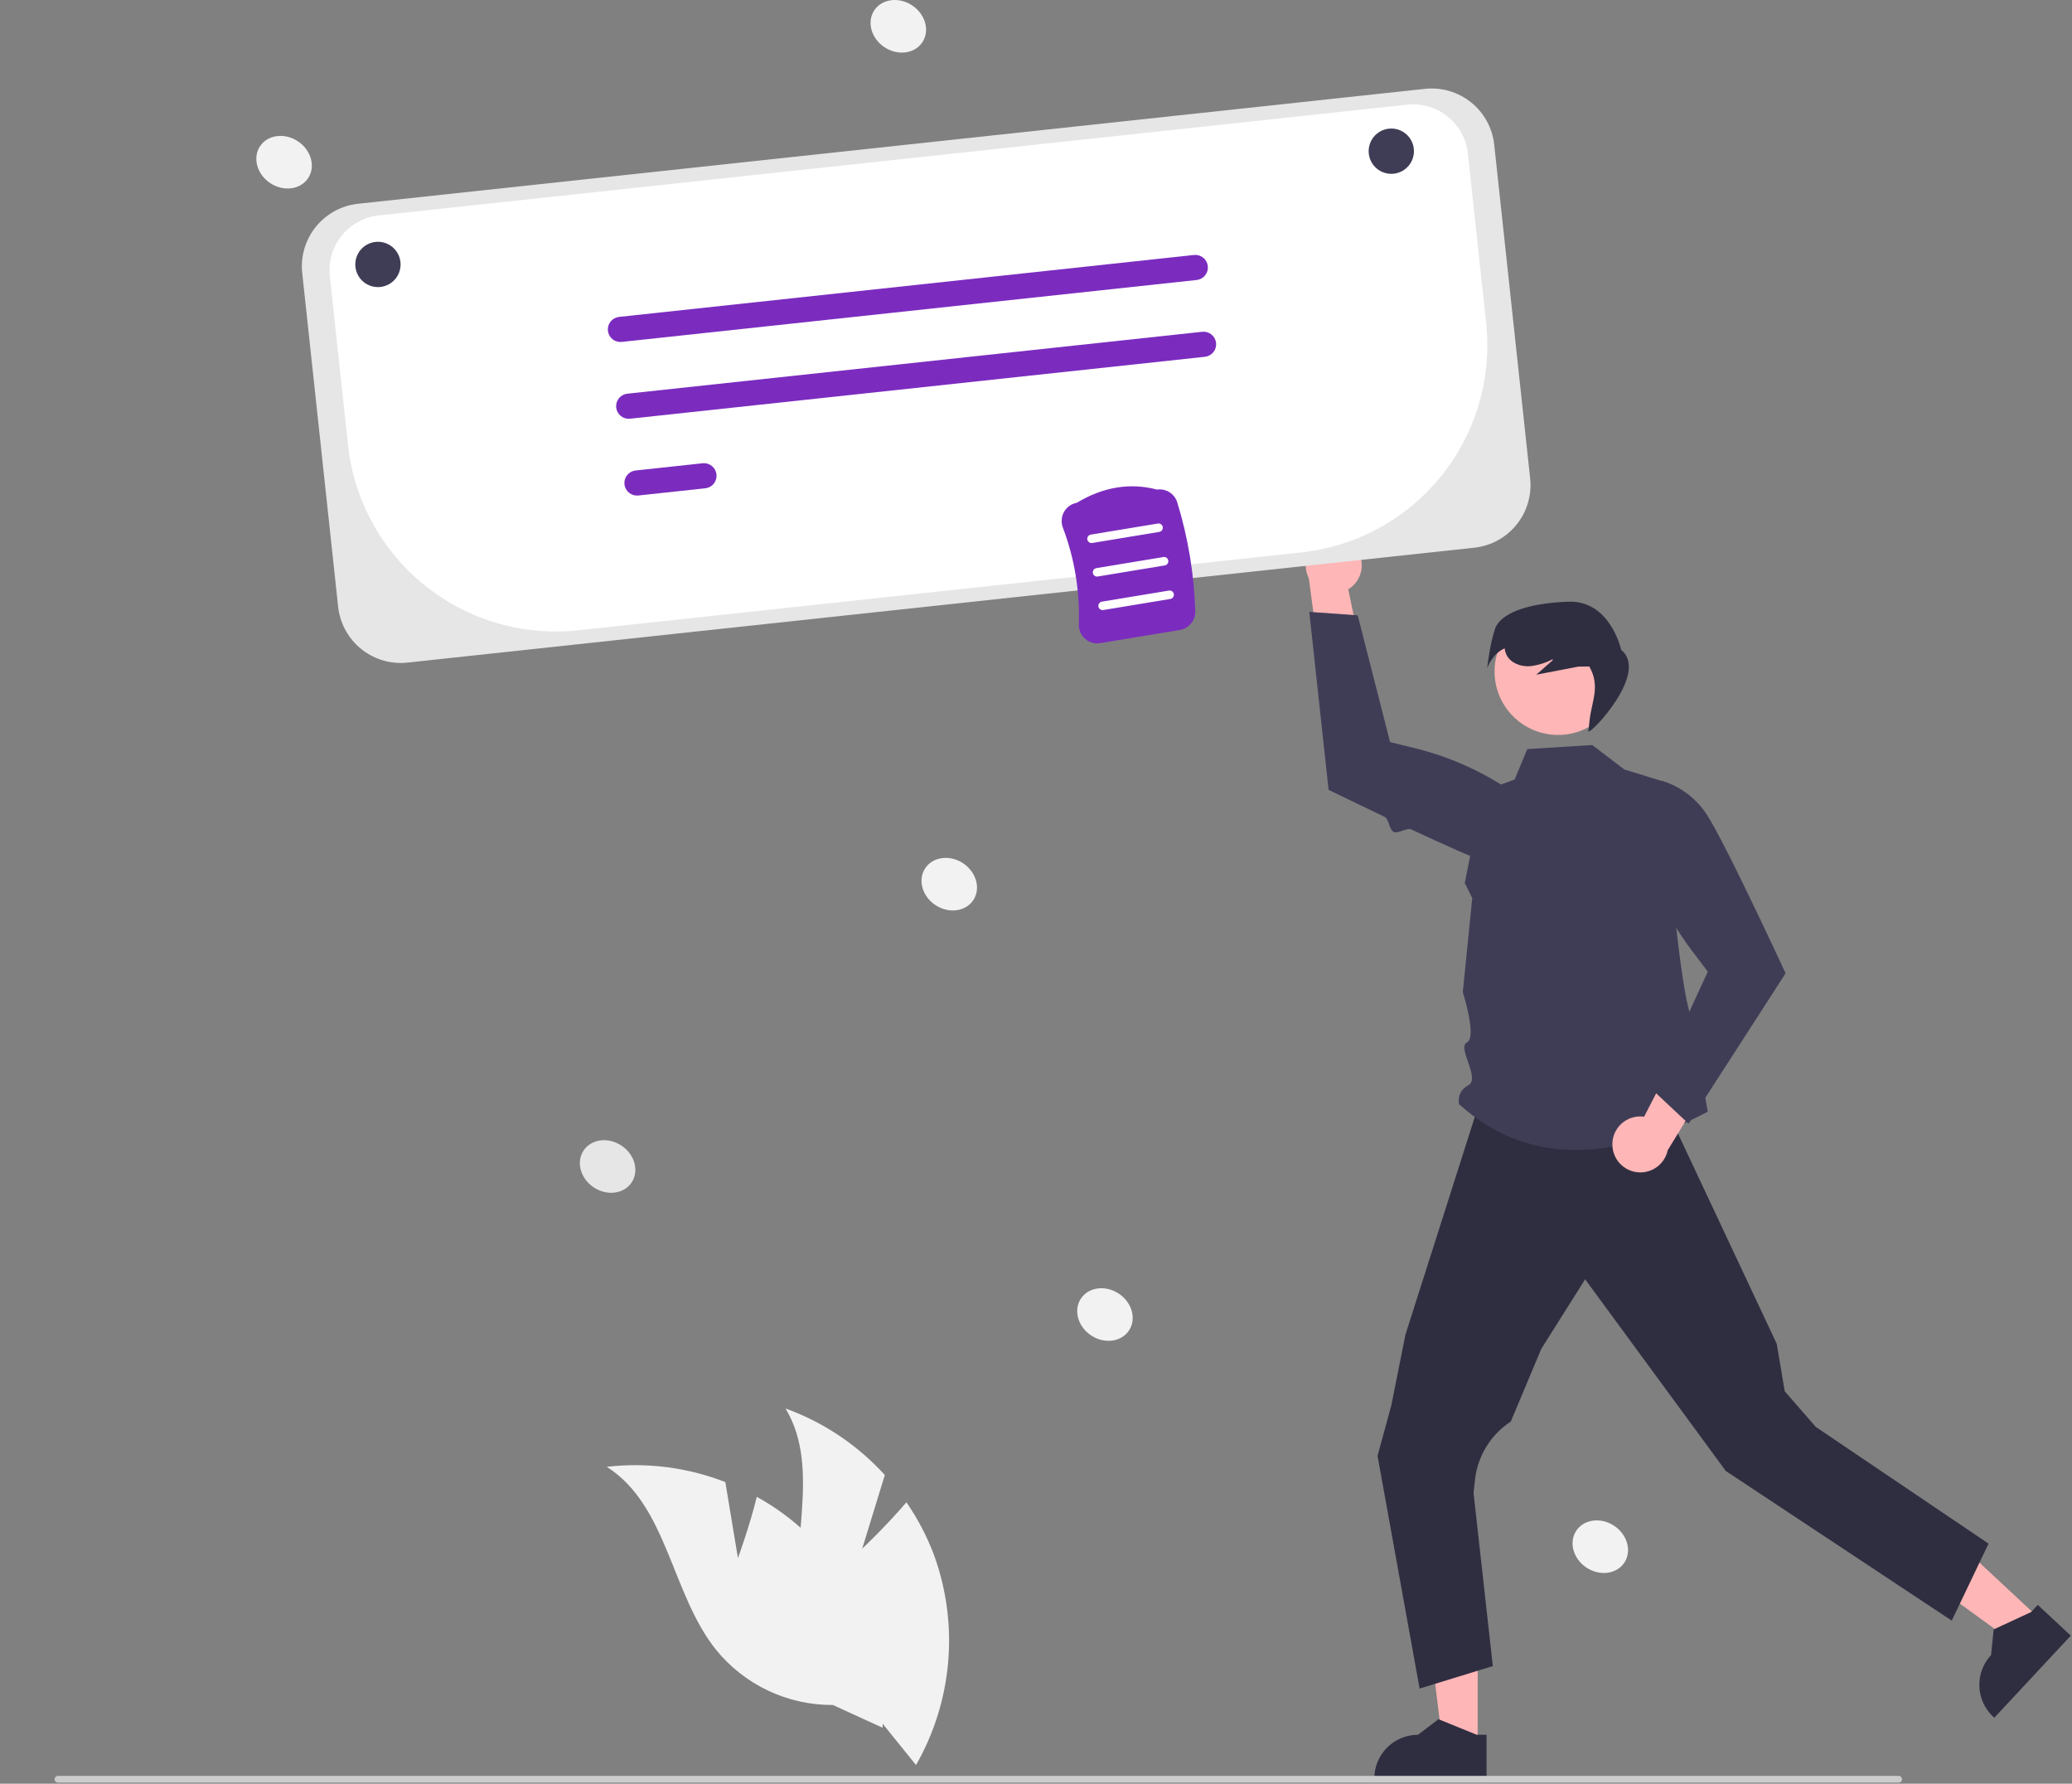 <svg width="732" height="630" viewBox="0 0 732 630" fill="none" xmlns="http://www.w3.org/2000/svg">
<rect x="0" y="0" width="732" height="630" fill="#808080" stroke="none"/>
<g clip-path="url(#clip0_5_46)">
<path d="M304.607 546.981L312.592 520.976C302.984 510.402 290.941 502.334 277.508 497.471C290.632 519.214 277.915 547.578 283.214 572.417C284.927 580.151 288.357 587.4 293.252 593.628C298.147 599.856 304.381 604.903 311.491 608.394L323.608 623.408C329.961 612.31 333.832 599.966 334.954 587.228C336.077 574.49 334.424 561.659 330.111 549.621C327.624 542.892 324.3 536.502 320.216 530.604C313.016 539.069 304.607 546.981 304.607 546.981Z" fill="#F2F2F2"/>
<path d="M260.699 550.303L256.248 523.467C242.933 518.288 228.556 516.437 214.363 518.075C235.807 531.683 237.075 562.742 252.895 582.61C257.877 588.769 264.181 593.727 271.34 597.119C278.498 600.51 286.329 602.247 294.25 602.201L311.791 610.234C312.527 597.468 310.486 584.694 305.81 572.792C301.134 560.89 293.933 550.143 284.703 541.292C279.476 536.378 273.651 532.142 267.366 528.684C264.696 539.471 260.699 550.303 260.699 550.303Z" fill="#F2F2F2"/>
<path d="M522.038 616.734L509.738 616.733L503.887 569.293L522.04 569.294L522.038 616.734Z" fill="#FFB6B6"/>
<path d="M525.174 628.655L485.516 628.654V628.152C485.516 624.058 487.142 620.132 490.037 617.238C492.932 614.343 496.858 612.717 500.952 612.716H500.953L508.197 607.221L521.712 612.717L525.174 612.717L525.174 628.655Z" fill="#2F2E41"/>
<path d="M720.717 571.871L712.331 580.868L673.637 552.803L686.014 539.525L720.717 571.871Z" fill="#FFB6B6"/>
<path d="M731.576 577.707L704.536 606.717L704.169 606.375C701.174 603.584 699.411 599.717 699.267 595.626C699.123 591.535 700.61 587.554 703.401 584.559L704.321 575.512L717.557 569.372L719.917 566.84L731.576 577.707Z" fill="#2F2E41"/>
<path d="M702.517 545.211L689.517 572.4L609.688 519.545L598.074 503.722L559.995 451.84L544.517 476.4L533.746 502.075C530.236 504.365 527.278 507.406 525.086 510.977C522.895 514.549 521.523 518.563 521.072 522.73L520.579 527.275L527.385 588.458L501.517 596.4L486.66 514.21L491.517 496.4L496.517 471.4L521.69 392.4H589.055L627.692 474.643L630.517 491.4L641.472 503.973L702.517 545.211Z" fill="#2F2E41"/>
<path d="M562.522 263.148L573.862 271.783L587.538 275.986C587.538 275.986 593.192 355.514 598.286 360.609C603.381 365.703 598.786 365.84 599.81 372.458C600.834 379.076 603.322 392.642 603.322 392.642C568.935 410.844 539.289 411.333 515.477 390.032C515.172 388.715 515.327 387.333 515.915 386.115C516.504 384.897 517.491 383.918 518.713 383.338C523.145 380.986 514.627 370.01 518.249 368.175C521.871 366.34 516.777 350.42 516.777 350.42L520.119 317.205L517.478 311.895L523.922 279.406L535.102 275.323L539.568 264.563L562.522 263.148Z" fill="#3F3D56"/>
<path d="M569.627 404.497C569.576 403.061 569.841 401.631 570.403 400.308C570.964 398.986 571.809 397.802 572.878 396.841C573.946 395.88 575.212 395.165 576.587 394.746C577.962 394.327 579.412 394.215 580.835 394.417L596.816 363.354L605.72 379.173L589.179 406.247C588.68 408.614 587.331 410.717 585.386 412.156C583.441 413.596 581.036 414.272 578.626 414.056C576.216 413.84 573.969 412.748 572.31 410.987C570.652 409.225 569.697 406.916 569.627 404.497Z" fill="#FFB6B6"/>
<path d="M596.542 396.897L630.82 343.769L630.707 343.525C630.578 343.245 622.815 326.48 615.294 311.125C614.136 308.76 612.983 306.429 611.865 304.197C611.383 303.233 610.907 302.29 610.439 301.367C607.28 295.139 604.52 289.991 602.873 287.546C599.229 282.018 593.803 277.902 587.497 275.883L587.339 275.842L587.187 275.905C584.103 277.206 581.554 279.52 579.961 282.465C578.368 285.409 577.826 288.809 578.425 292.102C581.398 307.99 588.023 322.969 597.777 335.857L603.334 343.182L584.023 385.167L596.542 396.897Z" fill="#3F3D56"/>
<path d="M478.668 193.251C479.612 194.335 480.306 195.612 480.703 196.994C481.1 198.375 481.189 199.827 480.964 201.246C480.739 202.665 480.206 204.018 479.402 205.209C478.597 206.4 477.542 207.4 476.309 208.139L483.455 242.334L466.576 235.652L462.378 204.204C461.274 202.051 460.998 199.568 461.603 197.225C462.207 194.882 463.65 192.842 465.658 191.492C467.666 190.142 470.099 189.575 472.497 189.9C474.895 190.224 477.09 191.416 478.668 193.251Z" fill="#FFB6B6"/>
<path d="M462.543 216.104L469.369 278.96L469.61 279.079C469.81 279.177 478.457 283.418 489.072 288.469C490.862 289.321 490.606 293.013 492.477 293.895C493.766 294.503 497.171 292.298 498.473 292.907C510.075 298.332 521.807 303.608 526.483 305.038C532.795 307.038 539.601 306.819 545.772 304.417L545.92 304.349L545.998 304.204C547.575 301.251 548.098 297.849 547.481 294.558C546.865 291.268 545.145 288.285 542.606 286.103C530.292 275.634 515.713 268.169 500.02 264.299L491.09 262.108L479.654 217.332L462.543 216.104Z" fill="#3F3D56"/>
<path d="M550.431 259.586C562.819 259.586 572.862 249.544 572.862 237.155C572.862 224.767 562.819 214.725 550.431 214.725C538.043 214.725 528 224.767 528 237.155C528 249.544 538.043 259.586 550.431 259.586Z" fill="#FFB6B6"/>
<path d="M528.16 222.125C530.005 216.759 539.187 213.037 554.074 212.519C568.961 212.001 572.736 229.545 572.736 229.545C582.674 237.607 562.125 259.19 561.13 258.412L561.577 254.357C562.318 247.641 565.463 242.4 561.463 235.4L557.622 235.444C552.661 236.398 547.701 237.352 542.74 238.306L548.613 233.135L548.447 232.879C545.949 234.18 543.231 235.005 540.431 235.313C537.274 235.498 533.823 234.242 532.311 231.465C531.908 230.701 531.661 229.865 531.586 229.005C527.329 230.705 525.383 235.953 525.383 235.953C525.383 235.953 526.315 227.492 528.16 222.125Z" fill="#2F2E41"/>
<path d="M398.846 469.936C401.556 465.863 399.952 460.034 395.264 456.915C390.577 453.796 384.58 454.569 381.871 458.642C379.161 462.714 380.765 468.544 385.453 471.663C390.14 474.781 396.137 474.008 398.846 469.936Z" fill="#F2F2F2"/>
<path d="M343.846 317.936C346.556 313.863 344.952 308.034 340.264 304.915C335.577 301.796 329.58 302.569 326.871 306.642C324.161 310.714 325.765 316.544 330.453 319.663C335.14 322.781 341.137 322.008 343.846 317.936Z" fill="#F2F2F2"/>
<path d="M573.846 551.936C576.556 547.863 574.952 542.034 570.264 538.915C565.577 535.796 559.58 536.569 556.871 540.642C554.161 544.714 555.765 550.544 560.453 553.663C565.14 556.781 571.137 556.008 573.846 551.936Z" fill="#F2F2F2"/>
<path d="M108.846 62.936C111.556 58.863 109.952 53.034 105.264 49.915C100.577 46.796 94.58 47.569 91.871 51.642C89.161 55.714 90.765 61.544 95.453 64.663C100.14 67.781 106.137 67.008 108.846 62.936Z" fill="#F2F2F2"/>
<path d="M325.846 14.936C328.556 10.863 326.952 5.034 322.264 1.915C317.577 -1.204 311.58 -0.431 308.871 3.642C306.161 7.714 307.765 13.544 312.453 16.663C317.14 19.781 323.137 19.008 325.846 14.936Z" fill="#F2F2F2"/>
<path d="M223.143 417.651C225.853 413.578 224.249 407.748 219.561 404.63C214.874 401.511 208.877 402.284 206.168 406.357C203.458 410.429 205.062 416.259 209.75 419.377C214.437 422.496 220.434 421.723 223.143 417.651Z" fill="#E6E6E6"/>
<path d="M670.766 629.614H20.472C20.157 629.613 19.855 629.487 19.633 629.264C19.41 629.041 19.285 628.738 19.285 628.423C19.285 628.108 19.41 627.806 19.633 627.582C19.855 627.359 20.157 627.233 20.472 627.232H670.766C671.082 627.232 671.385 627.358 671.608 627.581C671.832 627.804 671.957 628.107 671.957 628.423C671.957 628.739 671.832 629.042 671.608 629.265C671.385 629.488 671.082 629.614 670.766 629.614Z" fill="#CCCCCC"/>
<path d="M141.51 234.161C136.04 234.146 130.767 232.114 126.701 228.456C122.634 224.798 120.058 219.769 119.465 214.331L106.77 96.424C106.146 90.57 107.87 84.707 111.563 80.123C115.257 75.538 120.618 72.606 126.47 71.969L503.425 31.381C509.279 30.757 515.141 32.481 519.726 36.174C524.311 39.867 527.244 45.228 527.881 51.081L540.576 168.988C541.2 174.842 539.476 180.705 535.782 185.289C532.089 189.874 526.728 192.807 520.875 193.444L143.921 234.032C143.12 234.118 142.315 234.161 141.51 234.161Z" fill="#E6E6E6"/>
<path d="M499.27 36.855C498.561 36.856 497.854 36.894 497.149 36.97L133.786 76.094C131.245 76.368 128.783 77.139 126.541 78.364C124.298 79.589 122.319 81.244 120.716 83.234C119.113 85.224 117.917 87.51 117.197 89.962C116.478 92.414 116.248 94.984 116.522 97.525L122.941 157.14C123.979 166.777 126.904 176.116 131.551 184.623C136.198 193.129 142.474 200.638 150.023 206.719C157.571 212.8 166.244 217.334 175.545 220.064C184.846 222.793 194.593 223.664 204.23 222.626L459.735 195.115C469.344 194.08 478.654 191.163 487.135 186.531C495.616 181.898 503.101 175.64 509.163 168.115C515.226 160.589 519.747 151.944 522.468 142.671C525.189 133.398 526.057 123.68 525.022 114.072L518.58 54.234C518.066 49.468 515.812 45.058 512.248 41.852C508.685 38.645 504.063 36.866 499.27 36.855Z" fill="white"/>
<path d="M422.753 98.897L219.664 120.764C219.084 120.828 218.496 120.776 217.935 120.612C217.375 120.448 216.852 120.175 216.397 119.809C215.942 119.443 215.563 118.99 215.283 118.478C215.003 117.965 214.826 117.403 214.764 116.822C214.701 116.241 214.754 115.654 214.919 115.093C215.083 114.533 215.357 114.01 215.723 113.556C216.09 113.101 216.543 112.723 217.056 112.444C217.569 112.164 218.132 111.988 218.713 111.927L421.801 90.059C422.382 89.996 422.969 90.048 423.53 90.212C424.091 90.376 424.613 90.648 425.069 91.015C425.524 91.381 425.902 91.833 426.182 92.346C426.463 92.858 426.639 93.421 426.702 94.002C426.764 94.582 426.712 95.17 426.547 95.73C426.382 96.291 426.109 96.813 425.742 97.268C425.375 97.723 424.922 98.1 424.41 98.38C423.897 98.659 423.334 98.835 422.753 98.897Z" fill="#7B2CBF"/>
<path d="M425.673 126.019L222.584 147.887C221.412 148.013 220.238 147.668 219.32 146.929C218.402 146.189 217.816 145.116 217.69 143.944C217.563 142.772 217.908 141.598 218.647 140.68C219.387 139.762 220.461 139.175 221.633 139.049L424.721 117.182C425.893 117.056 427.067 117.4 427.985 118.14C428.903 118.879 429.489 119.953 429.616 121.125C429.742 122.297 429.397 123.471 428.658 124.389C427.918 125.307 426.845 125.893 425.673 126.019Z" fill="#7B2CBF"/>
<path d="M249.173 172.461L225.506 175.01C224.334 175.136 223.16 174.791 222.242 174.052C221.324 173.312 220.738 172.239 220.611 171.067C220.485 169.895 220.83 168.721 221.569 167.803C222.309 166.885 223.383 166.298 224.554 166.172L248.221 163.624C248.802 163.561 249.39 163.612 249.95 163.776C250.511 163.94 251.034 164.213 251.489 164.579C251.944 164.945 252.323 165.398 252.603 165.91C252.883 166.423 253.059 166.985 253.122 167.566C253.184 168.147 253.132 168.734 252.967 169.295C252.803 169.855 252.529 170.378 252.162 170.832C251.795 171.287 251.343 171.665 250.83 171.944C250.317 172.224 249.754 172.4 249.173 172.461Z" fill="#7B2CBF"/>
<path d="M133.52 101.4C137.938 101.4 141.52 97.819 141.52 93.4C141.52 88.982 137.938 85.4 133.52 85.4C129.101 85.4 125.52 88.982 125.52 93.4C125.52 97.819 129.101 101.4 133.52 101.4Z" fill="#3F3D56"/>
<path d="M491.52 61.4C495.938 61.4 499.52 57.819 499.52 53.4C499.52 48.982 495.938 45.4 491.52 45.4C487.101 45.4 483.52 48.982 483.52 53.4C483.52 57.819 487.101 61.4 491.52 61.4Z" fill="#3F3D56"/>
<path d="M383.362 225.637C382.627 224.991 382.045 224.19 381.658 223.291C381.271 222.393 381.089 221.419 381.126 220.441C381.528 208.821 379.614 197.238 375.496 186.365C375.147 185.451 375.006 184.47 375.083 183.495C375.16 182.519 375.454 181.573 375.942 180.726C376.41 179.911 377.051 179.209 377.82 178.668C378.588 178.127 379.466 177.761 380.391 177.596C389.69 171.985 399.222 170.409 408.729 172.915C410.262 172.689 411.825 173.017 413.138 173.84C414.451 174.663 415.428 175.928 415.892 177.406C419.741 189.902 421.882 202.861 422.257 215.931C422.293 217.499 421.762 219.027 420.761 220.235C419.761 221.443 418.358 222.249 416.811 222.506L388.678 227.154C387.735 227.312 386.768 227.258 385.849 226.995C384.929 226.733 384.08 226.269 383.362 225.637Z" fill="#7B2CBF"/>
<path d="M385.858 191.781L409.537 187.869C409.732 187.837 409.919 187.768 410.086 187.664C410.254 187.56 410.399 187.424 410.515 187.264C410.63 187.103 410.712 186.922 410.757 186.73C410.802 186.538 410.808 186.339 410.776 186.144C410.744 185.95 410.674 185.763 410.569 185.596C410.465 185.428 410.329 185.283 410.168 185.168C410.008 185.054 409.826 184.972 409.634 184.927C409.442 184.883 409.243 184.877 409.048 184.909L385.369 188.821C384.977 188.887 384.628 189.105 384.397 189.428C384.166 189.752 384.073 190.153 384.137 190.545C384.202 190.937 384.42 191.287 384.742 191.519C385.065 191.751 385.466 191.845 385.858 191.781Z" fill="white"/>
<path d="M387.814 203.62L411.493 199.708C411.886 199.644 412.236 199.426 412.468 199.102C412.7 198.779 412.794 198.377 412.729 197.984C412.664 197.592 412.446 197.241 412.122 197.009C411.799 196.777 411.397 196.684 411.004 196.749L387.325 200.661C387.131 200.692 386.944 200.762 386.776 200.866C386.609 200.97 386.463 201.106 386.348 201.266C386.233 201.426 386.151 201.608 386.106 201.8C386.061 201.992 386.054 202.191 386.086 202.386C386.119 202.58 386.189 202.767 386.293 202.934C386.397 203.102 386.534 203.247 386.694 203.361C386.855 203.476 387.036 203.558 387.228 203.603C387.421 203.647 387.62 203.653 387.814 203.62Z" fill="white"/>
<path d="M389.772 215.46L413.451 211.548C413.843 211.483 414.194 211.265 414.426 210.942C414.657 210.619 414.751 210.216 414.686 209.824C414.621 209.431 414.403 209.081 414.08 208.849C413.757 208.617 413.354 208.524 412.962 208.588L389.283 212.5C389.089 212.533 388.902 212.603 388.735 212.707C388.568 212.811 388.423 212.947 388.308 213.107C388.193 213.267 388.111 213.448 388.067 213.64C388.022 213.832 388.015 214.03 388.047 214.225C388.08 214.419 388.15 214.605 388.254 214.773C388.358 214.94 388.494 215.085 388.654 215.2C388.814 215.314 388.995 215.397 389.187 215.441C389.379 215.486 389.577 215.492 389.772 215.46Z" fill="white"/>
</g>
<defs>
<clipPath id="clip0_5_46">
<rect width="731.077" height="629.614" fill="white" transform="translate(0.5)"/>
</clipPath>
</defs>
</svg>
